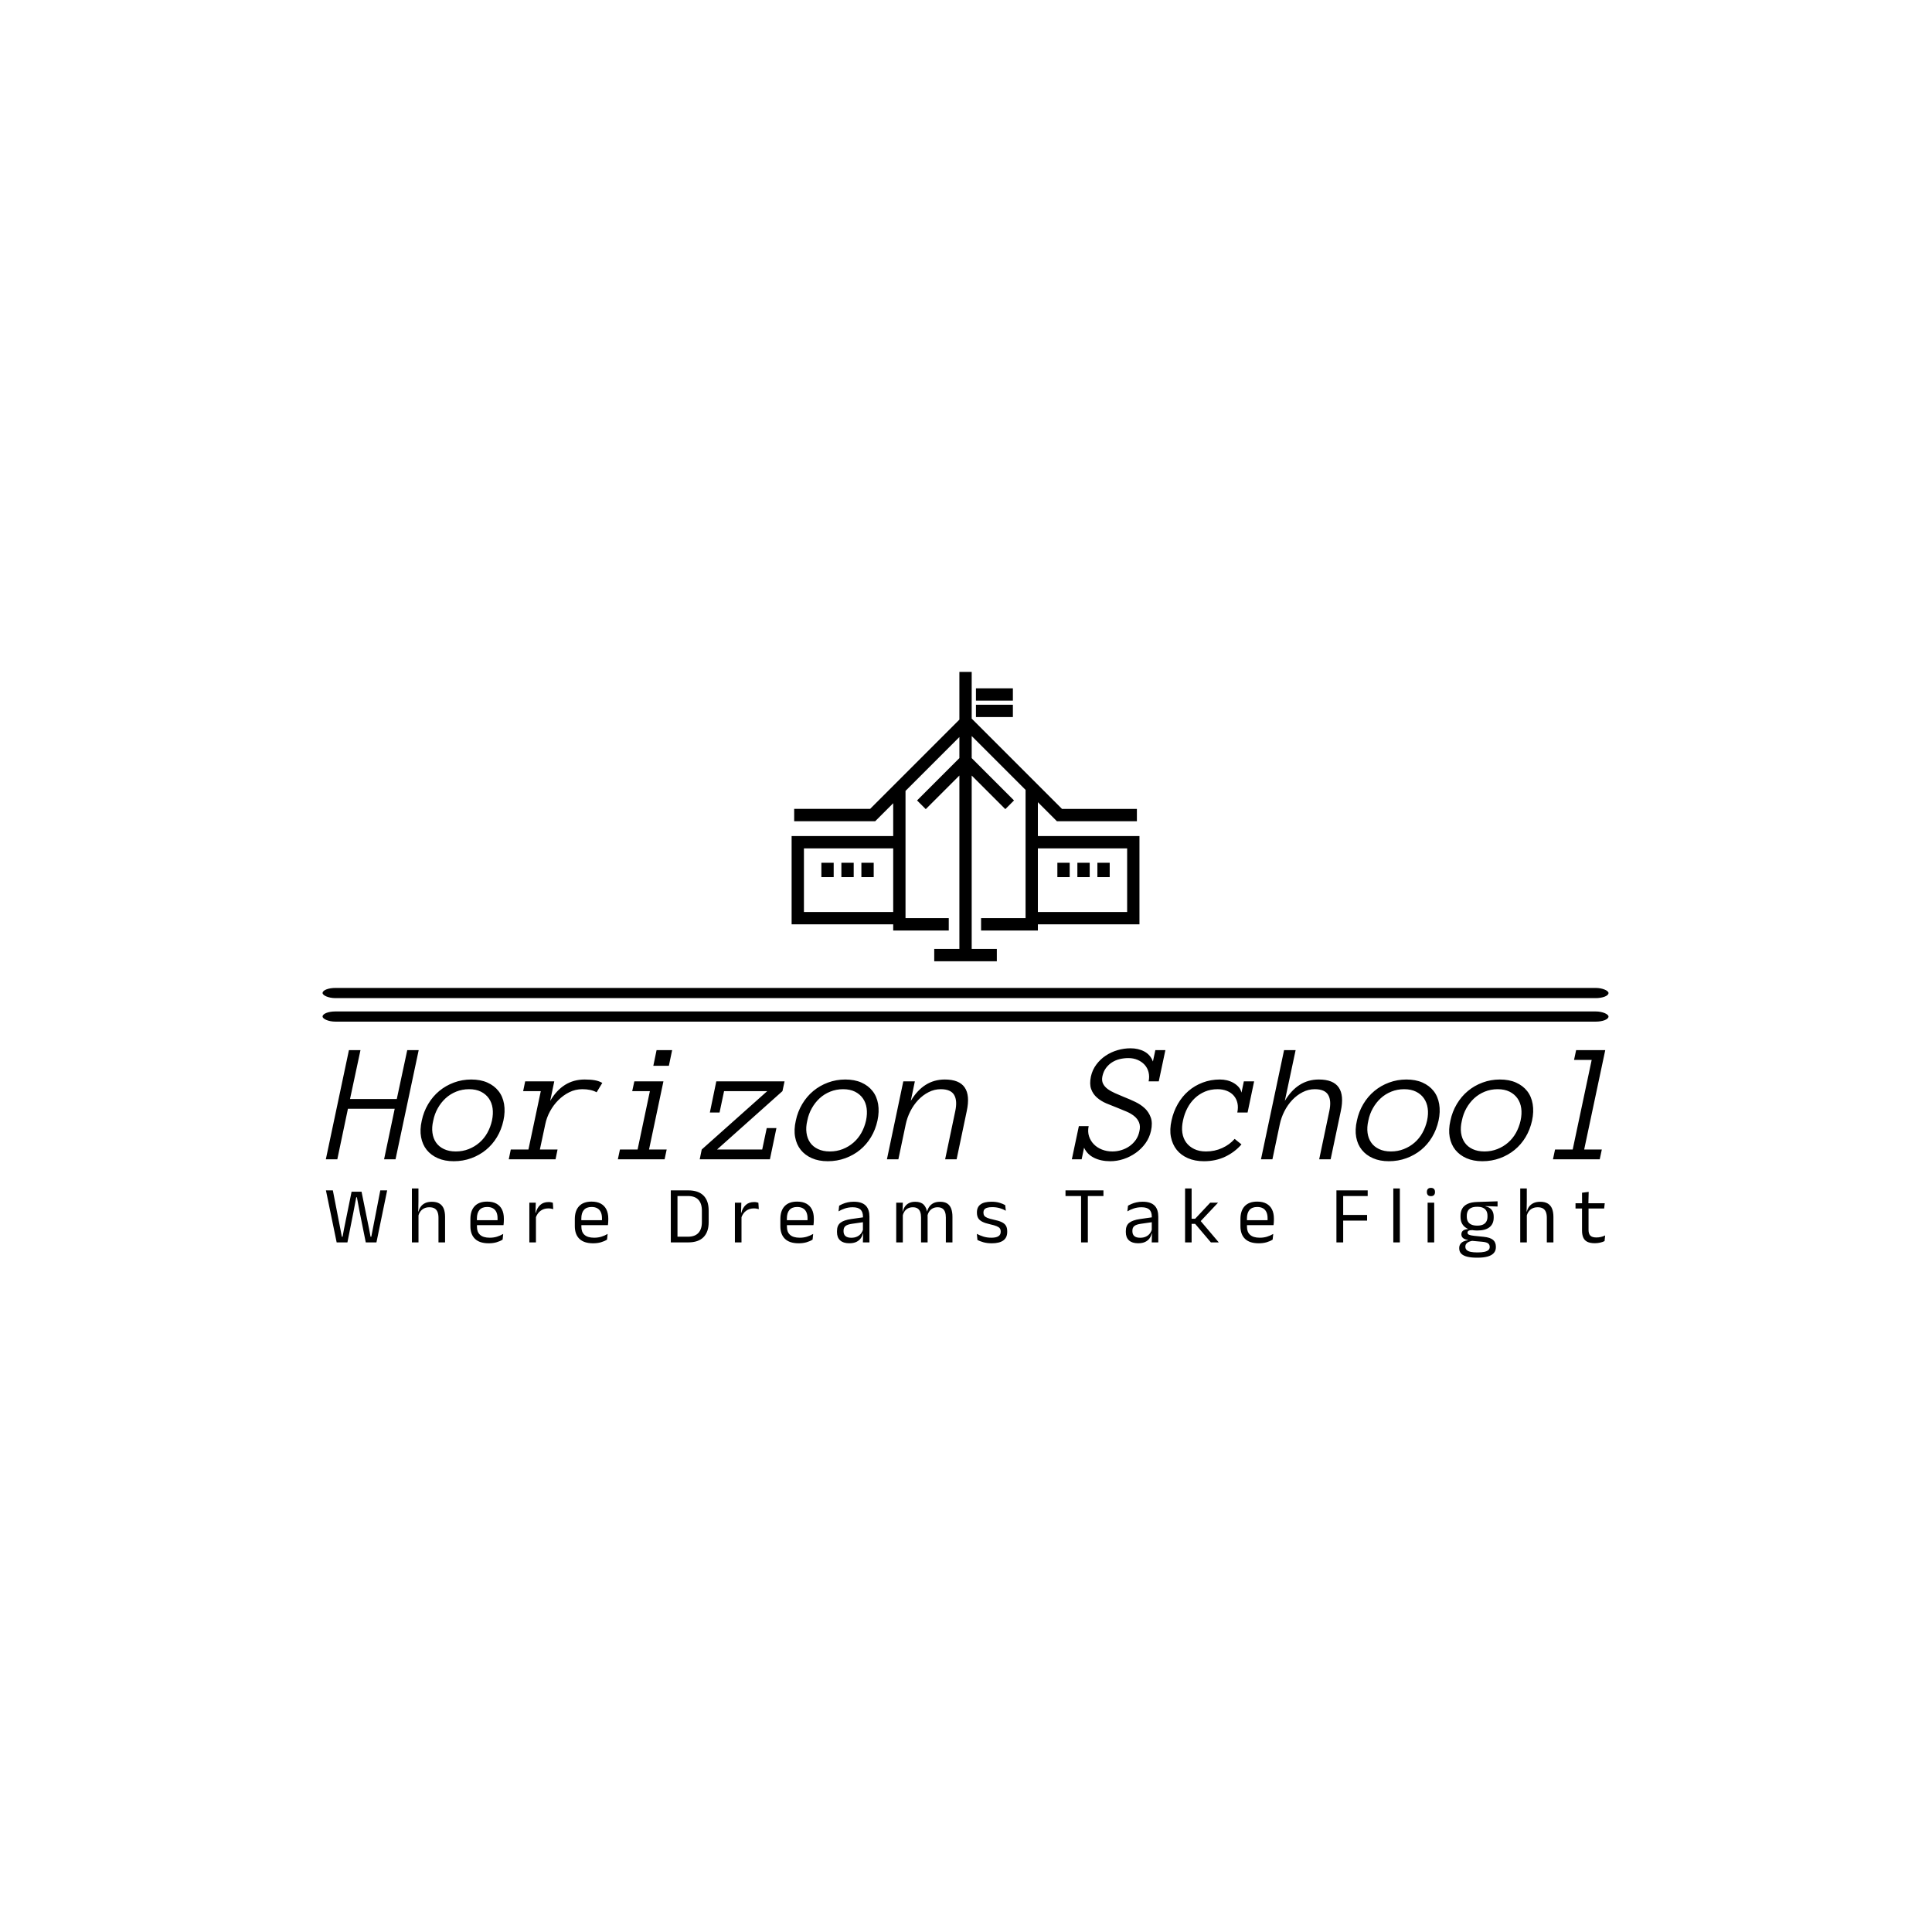 <svg xmlns="http://www.w3.org/2000/svg" version="1.1" xmlns:xlink="http://www.w3.org/1999/xlink" xmlns:svgjs="http://svgjs.dev/svgjs" width="1500" height="1500" viewBox="0 0 1500 1500"><rect width="1500" height="1500" fill="#ffffff"></rect><g transform="matrix(0.667,0,0,0.667,249.394,520.614)"><svg viewBox="0 0 396 181" data-background-color="#ffffff" preserveAspectRatio="xMidYMid meet" height="685" width="1500" xmlns="http://www.w3.org/2000/svg" xmlns:xlink="http://www.w3.org/1999/xlink"><g id="tight-bounds" transform="matrix(1,0,0,1,0.24,0.417)"><svg viewBox="0 0 395.52 180.165" height="180.165" width="395.52"><g><svg viewBox="0 0 397.498 181.066" height="180.165" width="395.52"><g><rect width="397.498" height="3.148" x="0" y="97.687" fill="#000000" opacity="1" stroke-width="0" stroke="transparent" fill-opacity="1" class="rect-yte-0" data-fill-palette-color="primary" rx="1%" id="yte-0" data-palette-color="#636365"></rect></g><g><rect width="397.498" height="3.148" x="0" y="104.955" fill="#000000" opacity="1" stroke-width="0" stroke="transparent" fill-opacity="1" class="rect-yte-1" data-fill-palette-color="primary" rx="1%" id="yte-1" data-palette-color="#636365"></rect></g><g transform="matrix(1,0,0,1,0.989,116.344)"><svg viewBox="0 0 395.52 64.722" height="64.722" width="395.52"><g id="textblocktransform"><svg viewBox="0 0 395.52 64.722" height="64.722" width="395.52" id="textblock"><g><svg viewBox="0 0 395.52 34.908" height="34.908" width="395.52"><g transform="matrix(1,0,0,1,0,0)"><svg width="395.52" viewBox="-1.2 -32.4 373.41 32.96" height="34.908" data-palette-color="#636365"><path d="M25.9-31.86L19.14 0 15.8 0 18.9-14.75 5.25-14.75 2.15 0-1.2 0 5.54-31.86 8.91-31.86 5.86-17.6 19.51-17.6 22.56-31.86 25.9-31.86ZM50.63-11.3L50.63-11.3Q50.05-8.64 48.74-6.47 47.43-4.3 45.54-2.75 43.65-1.2 41.25-0.32 38.84 0.56 36.13 0.56L36.13 0.56Q33.49 0.56 31.49-0.32 29.49-1.2 28.24-2.75 27-4.3 26.6-6.47 26.19-8.64 26.8-11.3L26.8-11.3Q27.34-13.89 28.67-16.13 30-18.36 31.89-19.93 33.79-21.51 36.19-22.4 38.6-23.29 41.23-23.29L41.23-23.29Q43.94-23.29 45.94-22.4 47.95-21.51 49.19-19.93 50.44-18.36 50.82-16.13 51.19-13.89 50.63-11.3ZM47.29-11.3L47.29-11.3Q47.7-13.26 47.47-14.9 47.24-16.55 46.36-17.8 45.48-19.04 44.04-19.75 42.6-20.46 40.6-20.46L40.6-20.46Q38.6-20.46 36.84-19.75 35.08-19.04 33.74-17.8 32.39-16.55 31.47-14.9 30.54-13.26 30.15-11.3L30.15-11.3Q29.68-9.35 29.92-7.7 30.15-6.05 30.99-4.86 31.83-3.66 33.29-2.98 34.74-2.29 36.74-2.29L36.74-2.29Q38.74-2.29 40.49-2.98 42.23-3.66 43.61-4.86 44.99-6.05 45.92-7.7 46.85-9.35 47.29-11.3ZM79.49-22.29L77.83-19.56Q76.19-20.46 73.68-20.46L73.68-20.46Q71.63-20.46 69.86-19.58 68.09-18.7 66.66-17.27 65.23-15.84 64.23-14 63.23-12.16 62.84-10.21L62.84-10.21 61.27-2.86 66.43-2.86 65.84 0 52.19 0 52.78-2.86 57.93-2.86 61.54-19.9 56.39-19.9 56.98-22.75 65.47-22.75 64.28-17.04Q67.94-23.29 74.34-23.29L74.34-23.29Q76.09-23.29 77.31-23.07 78.54-22.85 79.49-22.29L79.49-22.29ZM99.87-31.86L98.92-27.29 94.38-27.29 95.33-31.86 99.87-31.86ZM98.28-2.86L97.67 0 84.03 0 84.64-2.86 89.79-2.86 93.38-19.9 88.22-19.9 88.84-22.75 97.33-22.75 93.13-2.86 98.28-2.86ZM130.31-9.11L128.41 0 107.92 0 108.51-2.86 127.63-19.9 115.03-19.9 113.71-13.65 110.88-13.65 112.76-22.75 132.68-22.75 132.07-19.9 112.98-2.86 126.16-2.86 127.48-9.11 130.31-9.11ZM159.8-11.3L159.8-11.3Q159.22-8.64 157.91-6.47 156.6-4.3 154.71-2.75 152.82-1.2 150.41-0.32 148.01 0.56 145.3 0.56L145.3 0.56Q142.66 0.56 140.66-0.32 138.66-1.2 137.41-2.75 136.17-4.3 135.77-6.47 135.36-8.64 135.97-11.3L135.97-11.3Q136.51-13.89 137.84-16.13 139.17-18.36 141.06-19.93 142.96-21.51 145.36-22.4 147.77-23.29 150.4-23.29L150.4-23.29Q153.11-23.29 155.11-22.4 157.12-21.51 158.36-19.93 159.61-18.36 159.99-16.13 160.36-13.89 159.8-11.3ZM156.46-11.3L156.46-11.3Q156.87-13.26 156.64-14.9 156.41-16.55 155.53-17.8 154.65-19.04 153.21-19.75 151.77-20.46 149.77-20.46L149.77-20.46Q147.77-20.46 146.01-19.75 144.25-19.04 142.91-17.8 141.56-16.55 140.64-14.9 139.71-13.26 139.32-11.3L139.32-11.3Q138.85-9.35 139.09-7.7 139.32-6.05 140.16-4.86 141-3.66 142.46-2.98 143.91-2.29 145.91-2.29L145.91-2.29Q147.91-2.29 149.66-2.98 151.4-3.66 152.78-4.86 154.16-6.05 155.09-7.7 156.02-9.35 156.46-11.3ZM185.85-14.04L182.9 0 179.55 0 182.5-14.04Q183.16-17.09 182.19-18.77 181.21-20.46 178.26-20.46L178.26-20.46Q176.4-20.46 174.73-19.6 173.06-18.75 171.7-17.32 170.35-15.89 169.41-14.05 168.47-12.21 168.05-10.21L168.05-10.21 165.9 0 162.56 0 167.34-22.75 170.71-22.75 169.52-17.04Q173.25-23.29 179.45-23.29L179.45-23.29Q187.85-23.29 185.85-14.04L185.85-14.04ZM239.63-8.3L239.63-8.3Q239.19-6.3 238.02-4.68 236.85-3.05 235.2-1.88 233.55-0.71 231.62-0.07 229.69 0.56 227.74 0.56L227.74 0.56Q225.03 0.56 223.01-0.44 221-1.44 220.1-3.39L220.1-3.39 219.39 0 216.53 0 218.58-9.69 221.44-9.69Q221.1-8.06 221.55-6.7 222-5.35 222.97-4.37 223.93-3.39 225.33-2.84 226.74-2.29 228.35-2.29L228.35-2.29Q229.74-2.29 231.03-2.7 232.33-3.1 233.38-3.85 234.43-4.59 235.19-5.66 235.94-6.74 236.23-8.11L236.23-8.11Q236.6-9.64 236.15-10.74 235.7-11.84 234.72-12.62 233.74-13.4 232.44-13.95 231.13-14.5 229.79-15.04L229.79-15.04Q228.18-15.65 226.6-16.32 225.03-16.99 223.86-18.02 222.69-19.04 222.16-20.52 221.64-22 222.1-24.19L222.1-24.19Q222.54-26.15 223.69-27.67 224.83-29.2 226.41-30.25 227.98-31.3 229.86-31.85 231.74-32.4 233.65-32.4L233.65-32.4Q235.94-32.4 237.71-31.45 239.48-30.49 240.19-28.54L240.19-28.54 240.9-31.86 243.83-31.86 241.9-22.75 238.94-22.75Q239.24-24.19 238.91-25.45 238.58-26.71 237.76-27.6 236.94-28.49 235.72-29.02 234.5-29.54 233.04-29.54L233.04-29.54Q231.74-29.54 230.52-29.25 229.3-28.96 228.28-28.31 227.25-27.66 226.49-26.64 225.74-25.61 225.44-24.19L225.44-24.19Q225.2-22.95 225.64-22.07 226.08-21.19 226.98-20.52 227.89-19.85 229.14-19.3 230.4-18.75 231.74-18.19L231.74-18.19Q233.38-17.55 235.01-16.77 236.65-15.99 237.82-14.89 238.99-13.79 239.57-12.19 240.14-10.6 239.63-8.3ZM264.04-5.96L266.04-4.35Q264.09-2.1 261.31-0.77 258.52 0.56 255.08 0.56L255.08 0.56Q252.44 0.56 250.42-0.32 248.39-1.2 247.13-2.77 245.88-4.35 245.45-6.52 245.02-8.69 245.63-11.35L245.63-11.35Q246.19-13.94 247.46-16.15 248.73-18.36 250.55-19.93 252.37-21.51 254.73-22.4 257.08-23.29 259.74-23.29L259.74-23.29Q260.79-23.29 261.82-23.05 262.84-22.8 263.71-22.3 264.58-21.8 265.2-21.11 265.82-20.41 266.04-19.46L266.04-19.46 266.73-22.75 269.73-22.75 267.82-13.65 264.82-13.65Q265.14-15.16 264.86-16.41 264.58-17.65 263.81-18.55 263.04-19.46 261.81-19.96 260.57-20.46 259.08-20.46L259.08-20.46Q257.03-20.46 255.36-19.75 253.69-19.04 252.41-17.82 251.12-16.6 250.26-14.95 249.39-13.31 248.98-11.35L248.98-11.35Q248.54-9.4 248.78-7.75 249.03-6.1 249.9-4.91 250.78-3.71 252.24-3 253.69-2.29 255.69-2.29L255.69-2.29Q258.23-2.29 260.43-3.3 262.62-4.3 264.04-5.96L264.04-5.96ZM295.02-14.04L292.06 0 288.72 0 291.67-14.04Q292.33-17.09 291.36-18.77 290.38-20.46 287.43-20.46L287.43-20.46Q285.57-20.46 283.9-19.6 282.23-18.75 280.87-17.32 279.52-15.89 278.58-14.05 277.64-12.21 277.22-10.21L277.22-10.21 275.07 0 271.73 0 278.47-31.86 281.84-31.86 278.69-17.04Q282.42-23.29 288.62-23.29L288.62-23.29Q297.02-23.29 295.02-14.04L295.02-14.04ZM323.56-11.3L323.56-11.3Q322.97-8.64 321.66-6.47 320.36-4.3 318.47-2.75 316.57-1.2 314.17-0.32 311.76 0.56 309.05 0.56L309.05 0.56Q306.42 0.56 304.42-0.32 302.41-1.2 301.17-2.75 299.92-4.3 299.52-6.47 299.12-8.64 299.73-11.3L299.73-11.3Q300.27-13.89 301.6-16.13 302.93-18.36 304.82-19.93 306.71-21.51 309.12-22.4 311.52-23.29 314.16-23.29L314.16-23.29Q316.87-23.29 318.87-22.4 320.87-21.51 322.12-19.93 323.36-18.36 323.74-16.13 324.12-13.89 323.56-11.3ZM320.21-11.3L320.21-11.3Q320.63-13.26 320.39-14.9 320.16-16.55 319.28-17.8 318.41-19.04 316.96-19.75 315.52-20.46 313.52-20.46L313.52-20.46Q311.52-20.46 309.76-19.75 308-19.04 306.66-17.8 305.32-16.55 304.39-14.9 303.46-13.26 303.07-11.3L303.07-11.3Q302.61-9.35 302.84-7.7 303.07-6.05 303.92-4.86 304.76-3.66 306.21-2.98 307.66-2.29 309.66-2.29L309.66-2.29Q311.67-2.29 313.41-2.98 315.16-3.66 316.54-4.86 317.92-6.05 318.84-7.7 319.77-9.35 320.21-11.3ZM350.85-11.3L350.85-11.3Q350.26-8.64 348.96-6.47 347.65-4.3 345.76-2.75 343.87-1.2 341.46-0.32 339.06 0.56 336.35 0.56L336.35 0.56Q333.71 0.56 331.71-0.32 329.71-1.2 328.46-2.75 327.22-4.3 326.81-6.47 326.41-8.64 327.02-11.3L327.02-11.3Q327.56-13.89 328.89-16.13 330.22-18.36 332.11-19.93 334-21.51 336.41-22.4 338.81-23.29 341.45-23.29L341.45-23.29Q344.16-23.29 346.16-22.4 348.16-21.51 349.41-19.93 350.65-18.36 351.03-16.13 351.41-13.89 350.85-11.3ZM347.5-11.3L347.5-11.3Q347.92-13.26 347.69-14.9 347.46-16.55 346.58-17.8 345.7-19.04 344.26-19.75 342.82-20.46 340.81-20.46L340.81-20.46Q338.81-20.46 337.05-19.75 335.3-19.04 333.95-17.8 332.61-16.55 331.68-14.9 330.76-13.26 330.37-11.3L330.37-11.3Q329.9-9.35 330.13-7.7 330.37-6.05 331.21-4.86 332.05-3.66 333.5-2.98 334.96-2.29 336.96-2.29L336.96-2.29Q338.96-2.29 340.7-2.98 342.45-3.66 343.83-4.86 345.21-6.05 346.14-7.7 347.06-9.35 347.5-11.3ZM371.21-2.86L370.6 0 356.95 0 357.56-2.86 362.71-2.86 368.25-29 363.1-29 363.71-31.86 372.21-31.86 366.06-2.86 371.21-2.86Z" opacity="1" transform="matrix(1,0,0,1,0,0)" fill="#000000" class="wordmark-text-0" data-fill-palette-color="primary" id="text-0"></path></svg></g></svg></g><g transform="matrix(1,0,0,1,0,43.149)"><svg viewBox="0 0 395.52 21.573" height="21.573" width="395.52"><g transform="matrix(1,0,0,1,0,0)"><svg width="395.52" viewBox="1.63 -33.48 785.6 42.86" height="21.573" data-palette-color="#89939e"><path d="M18.48-18.38L14.83 0 8.22 0 1.63-31.95 5.88-31.95 10.53-8.08 11.4-3.48 11.85-3.48 12.7-8.08 17.38-31.13 23.5-31.13 28.18-8.08 29.03-3.48 29.48-3.48 30.38-8.08 35.02-31.95 39.23-31.95 32.65 0 26.1 0 22.4-18.38 20.65-27.7 20.25-27.7 18.48-18.38ZM74.8-15.63L74.8 0 70.75 0 70.75-15.18Q70.75-17.15 70.21-18.57 69.68-20 68.46-20.79 67.25-21.58 65.15-21.58L65.15-21.58Q63.23-21.58 61.83-20.85 60.43-20.13 59.56-18.89 58.7-17.65 58.35-16.07L58.35-16.07 57.45-18.95 58.5-18.95Q58.88-20.6 59.88-21.96 60.88-23.33 62.56-24.14 64.25-24.95 66.68-24.95L66.68-24.95Q69.58-24.95 71.36-23.85 73.15-22.75 73.98-20.69 74.8-18.63 74.8-15.63L74.8-15.63ZM58.48-17.85L58.48 0 54.43 0 54.43-33.13 58.45-33.13 58.45-25.18 58.33-18.18 58.48-17.85ZM101.58 0.55L101.58 0.55Q96 0.55 93.18-2.18 90.35-4.9 90.35-9.98L90.35-9.98 90.35-14.33Q90.35-19.48 92.98-22.26 95.6-25.05 100.65-25.05L100.65-25.05Q104.05-25.05 106.33-23.79 108.6-22.53 109.75-20.2 110.9-17.88 110.9-14.65L110.9-14.65 110.9-13.75Q110.9-12.95 110.84-12.15 110.78-11.35 110.68-10.58L110.68-10.58 106.95-10.58Q107-11.78 107.02-12.85 107.03-13.93 107.03-14.83L107.03-14.83Q107.03-17.05 106.32-18.59 105.6-20.13 104.19-20.94 102.78-21.75 100.65-21.75L100.65-21.75Q97.5-21.75 95.93-19.93 94.35-18.1 94.35-14.7L94.35-14.7 94.35-12.38 94.38-11.88 94.38-9.55Q94.38-8.03 94.83-6.8 95.28-5.58 96.24-4.69 97.2-3.8 98.69-3.34 100.18-2.88 102.23-2.88L102.23-2.88Q104.6-2.88 106.65-3.5 108.7-4.13 110.5-5.2L110.5-5.2 110.13-1.7Q108.5-0.68 106.35-0.06 104.2 0.55 101.58 0.55ZM109.83-13.63L109.83-10.58 92.48-10.58 92.48-13.63 109.83-13.63ZM130.4-14.93L130.4-14.93 129.48-18.05 130.48-18.1Q131.28-21.2 133.23-22.99 135.18-24.78 138.4-24.78L138.4-24.78Q139.2-24.78 139.84-24.65 140.48-24.53 140.98-24.35L140.98-24.35 141.23-20.43Q140.6-20.63 139.84-20.75 139.08-20.88 138.15-20.88L138.15-20.88Q135.4-20.88 133.37-19.35 131.33-17.82 130.4-14.93ZM130.6-16.9L130.6 0 126.55 0 126.55-24.4 130.5-24.4 130.3-17.2 130.6-16.9ZM165.71 0.55L165.71 0.55Q160.13 0.55 157.31-2.18 154.48-4.9 154.48-9.98L154.48-9.98 154.48-14.33Q154.48-19.48 157.11-22.26 159.73-25.05 164.78-25.05L164.78-25.05Q168.18-25.05 170.46-23.79 172.73-22.53 173.88-20.2 175.03-17.88 175.03-14.65L175.03-14.65 175.03-13.75Q175.03-12.95 174.97-12.15 174.91-11.35 174.81-10.58L174.81-10.58 171.08-10.58Q171.13-11.78 171.14-12.85 171.16-13.93 171.16-14.83L171.16-14.83Q171.16-17.05 170.44-18.59 169.73-20.13 168.32-20.94 166.91-21.75 164.78-21.75L164.78-21.75Q161.63-21.75 160.06-19.93 158.48-18.1 158.48-14.7L158.48-14.7 158.48-12.38 158.51-11.88 158.51-9.55Q158.51-8.03 158.96-6.8 159.41-5.58 160.37-4.69 161.33-3.8 162.82-3.34 164.31-2.88 166.36-2.88L166.36-2.88Q168.73-2.88 170.78-3.5 172.83-4.13 174.63-5.2L174.63-5.2 174.26-1.7Q172.63-0.68 170.48-0.06 168.33 0.55 165.71 0.55ZM173.96-13.63L173.96-10.58 156.61-10.58 156.61-13.63 173.96-13.63ZM224.13 0L224.13 0 216.23 0 216.23-3.5 223.98-3.5Q228.23-3.5 230.37-5.81 232.51-8.13 232.51-12.43L232.51-12.43 232.51-19.55Q232.51-23.88 230.37-26.18 228.23-28.48 223.98-28.48L223.98-28.48 216.21-28.48 216.21-31.95 224.13-31.95Q230.33-31.95 233.51-28.76 236.68-25.58 236.68-19.58L236.68-19.58 236.68-12.4Q236.68-6.43 233.51-3.21 230.33 0 224.13 0ZM217.53-31.95L217.53 0 213.43 0 213.43-31.95 217.53-31.95ZM256.64-14.93L256.64-14.93 255.71-18.05 256.71-18.1Q257.51-21.2 259.46-22.99 261.41-24.78 264.64-24.78L264.64-24.78Q265.44-24.78 266.07-24.65 266.71-24.53 267.21-24.35L267.21-24.35 267.46-20.43Q266.84-20.63 266.07-20.75 265.31-20.88 264.39-20.88L264.39-20.88Q261.64-20.88 259.6-19.35 257.56-17.82 256.64-14.93ZM256.84-16.9L256.84 0 252.79 0 252.79-24.4 256.74-24.4 256.54-17.2 256.84-16.9ZM291.94 0.55L291.94 0.55Q286.36 0.55 283.54-2.18 280.71-4.9 280.71-9.98L280.71-9.98 280.71-14.33Q280.71-19.48 283.34-22.26 285.96-25.05 291.01-25.05L291.01-25.05Q294.41-25.05 296.69-23.79 298.96-22.53 300.11-20.2 301.26-17.88 301.26-14.65L301.26-14.65 301.26-13.75Q301.26-12.95 301.2-12.15 301.14-11.35 301.04-10.58L301.04-10.58 297.31-10.58Q297.36-11.78 297.37-12.85 297.39-13.93 297.39-14.83L297.39-14.83Q297.39-17.05 296.67-18.59 295.96-20.13 294.55-20.94 293.14-21.75 291.01-21.75L291.01-21.75Q287.86-21.75 286.29-19.93 284.71-18.1 284.71-14.7L284.71-14.7 284.71-12.38 284.74-11.88 284.74-9.55Q284.74-8.03 285.19-6.8 285.64-5.58 286.6-4.69 287.56-3.8 289.05-3.34 290.54-2.88 292.59-2.88L292.59-2.88Q294.96-2.88 297.01-3.5 299.06-4.13 300.86-5.2L300.86-5.2 300.49-1.7Q298.86-0.68 296.71-0.06 294.56 0.55 291.94 0.55ZM300.19-13.63L300.19-10.58 282.84-10.58 282.84-13.63 300.19-13.63ZM335.41-15.8L335.41 0 331.39 0 331.56-5.93 331.41-6.55 331.41-14.33 331.44-15.75Q331.44-18.73 329.93-20.15 328.41-21.58 325.14-21.58L325.14-21.58Q322.51-21.58 320.33-20.83 318.14-20.08 316.44-19.07L316.44-19.07 316.81-22.53Q317.76-23.1 319.08-23.66 320.39-24.23 322.08-24.6 323.76-24.98 325.79-24.98L325.79-24.98Q328.41-24.98 330.25-24.34 332.09-23.7 333.23-22.5 334.36-21.3 334.89-19.6 335.41-17.9 335.41-15.8L335.41-15.8ZM322.99 0.53L322.99 0.53Q319.36 0.53 317.43-1.24 315.49-3 315.49-6.28L315.49-6.28 315.49-7Q315.49-10.38 317.58-12.04 319.66-13.7 324.21-14.35L324.21-14.35 331.94-15.45 332.16-12.5 324.71-11.43Q321.91-11.03 320.71-10.06 319.51-9.1 319.51-7.23L319.51-7.23 319.51-6.83Q319.51-4.9 320.7-3.88 321.89-2.85 324.26-2.85L324.26-2.85Q326.36-2.85 327.86-3.58 329.36-4.3 330.29-5.53 331.21-6.75 331.54-8.25L331.54-8.25 332.16-5.5 331.39-5.5Q331.04-3.9 330.08-2.53 329.11-1.15 327.39-0.31 325.66 0.53 322.99 0.53ZM386.39-15.73L386.39 0 382.34 0 382.34-15.28Q382.34-17.2 381.85-18.61 381.36-20.03 380.25-20.8 379.14-21.58 377.26-21.58L377.26-21.58Q375.49-21.58 374.19-20.85 372.89-20.13 372.09-18.91 371.29-17.7 370.96-16.15L370.96-16.15 370.34-19.03 370.84-19.03Q371.24-20.6 372.19-21.95 373.14-23.3 374.76-24.13 376.39-24.95 378.79-24.95L378.79-24.95Q381.51-24.95 383.18-23.88 384.84-22.8 385.61-20.74 386.39-18.68 386.39-15.73L386.39-15.73ZM355.91-18.3L355.91 0 351.86 0 351.86-24.4 355.91-24.4 355.74-18.55 355.91-18.3ZM371.14-15.85L371.14 0 367.11 0 367.11-15.28Q367.11-17.2 366.63-18.61 366.14-20.03 365.04-20.8 363.94-21.58 362.06-21.58L362.06-21.58Q360.26-21.58 358.96-20.85 357.66-20.13 356.86-18.89 356.06-17.65 355.74-16.07L355.74-16.07 354.99-18.95 355.89-18.95Q356.26-20.6 357.19-21.96 358.11-23.33 359.7-24.14 361.29-24.95 363.56-24.95L363.56-24.95Q366.94-24.95 368.7-23.2 370.46-21.45 370.91-18.1L370.91-18.1Q371.04-17.6 371.09-17.01 371.14-16.43 371.14-15.85L371.14-15.85ZM410.54 0.55L410.54 0.55Q407.59 0.55 405.39-0.09 403.19-0.73 401.74-1.48L401.74-1.48 401.37-5.23Q403.19-4.28 405.38-3.58 407.57-2.88 410.34-2.88L410.34-2.88Q413.17-2.88 414.59-3.78 416.02-4.67 416.02-6.45L416.02-6.45 416.02-6.73Q416.02-7.88 415.48-8.63 414.94-9.38 413.54-9.95 412.14-10.53 409.57-11.1L409.57-11.1Q406.49-11.78 404.72-12.69 402.94-13.6 402.18-14.95 401.42-16.3 401.42-18.25L401.42-18.25 401.42-18.48Q401.42-21.68 403.64-23.33 405.87-24.98 410.34-24.98L410.34-24.98Q413.22-24.98 415.33-24.33 417.44-23.68 418.79-22.88L418.79-22.88 419.17-19.45Q417.54-20.4 415.44-21.03 413.34-21.65 410.72-21.65L410.72-21.65Q408.82-21.65 407.64-21.26 406.47-20.88 405.94-20.16 405.42-19.45 405.42-18.45L405.42-18.45 405.42-18.25Q405.42-17.15 405.94-16.39 406.47-15.63 407.83-15.06 409.19-14.5 411.62-13.98L411.62-13.98Q414.74-13.35 416.58-12.48 418.42-11.6 419.22-10.26 420.02-8.93 420.02-6.83L420.02-6.83 420.02-6.4Q420.02-2.95 417.62-1.2 415.22 0.55 410.54 0.55ZM469.54-31.28L469.54 0 465.39 0 465.39-31.28 469.54-31.28ZM479.12-31.95L479.12-28.48 455.82-28.48 455.82-31.95 479.12-31.95ZM512.8-15.8L512.8 0 508.77 0 508.95-5.93 508.8-6.55 508.8-14.33 508.82-15.75Q508.82-18.73 507.31-20.15 505.8-21.58 502.52-21.58L502.52-21.58Q499.9-21.58 497.71-20.83 495.52-20.08 493.82-19.07L493.82-19.07 494.2-22.53Q495.15-23.1 496.46-23.66 497.77-24.23 499.46-24.6 501.15-24.98 503.17-24.98L503.17-24.98Q505.8-24.98 507.63-24.34 509.47-23.7 510.61-22.5 511.75-21.3 512.27-19.6 512.8-17.9 512.8-15.8L512.8-15.8ZM500.37 0.53L500.37 0.53Q496.75 0.53 494.81-1.24 492.87-3 492.87-6.28L492.87-6.28 492.87-7Q492.87-10.38 494.96-12.04 497.05-13.7 501.6-14.35L501.6-14.35 509.32-15.45 509.55-12.5 502.1-11.43Q499.3-11.03 498.1-10.06 496.9-9.1 496.9-7.23L496.9-7.23 496.9-6.83Q496.9-4.9 498.08-3.88 499.27-2.85 501.65-2.85L501.65-2.85Q503.75-2.85 505.25-3.58 506.75-4.3 507.67-5.53 508.6-6.75 508.92-8.25L508.92-8.25 509.55-5.5 508.77-5.5Q508.42-3.9 507.46-2.53 506.5-1.15 504.77-0.31 503.05 0.53 500.37 0.53ZM538.42-13.6L549.95 0 545.1 0 535.45-11.38 532.87-11.38 532.87-14.53 535.45-14.53 544.7-24.4 549.5-24.4 538.42-12.63 538.42-13.6ZM533.27-33.13L533.27 0 529.25 0 529.25-33.13 533.27-33.13ZM574.47 0.55L574.47 0.55Q568.9 0.55 566.07-2.18 563.25-4.9 563.25-9.98L563.25-9.98 563.25-14.33Q563.25-19.48 565.87-22.26 568.5-25.05 573.55-25.05L573.55-25.05Q576.95-25.05 579.22-23.79 581.5-22.53 582.65-20.2 583.8-17.88 583.8-14.65L583.8-14.65 583.8-13.75Q583.8-12.95 583.74-12.15 583.67-11.35 583.57-10.58L583.57-10.58 579.85-10.58Q579.9-11.78 579.91-12.85 579.92-13.93 579.92-14.83L579.92-14.83Q579.92-17.05 579.21-18.59 578.5-20.13 577.09-20.94 575.67-21.75 573.55-21.75L573.55-21.75Q570.4-21.75 568.82-19.93 567.25-18.1 567.25-14.7L567.25-14.7 567.25-12.38 567.27-11.88 567.27-9.55Q567.27-8.03 567.72-6.8 568.17-5.58 569.14-4.69 570.1-3.8 571.59-3.34 573.07-2.88 575.12-2.88L575.12-2.88Q577.5-2.88 579.55-3.5 581.6-4.13 583.4-5.2L583.4-5.2 583.02-1.7Q581.4-0.68 579.25-0.06 577.1 0.55 574.47 0.55ZM582.72-13.63L582.72-10.58 565.37-10.58 565.37-13.63 582.72-13.63ZM626.35-31.95L626.35 0 622.2 0 622.2-31.95 626.35-31.95ZM641.03-16.85L641.03-13.38 624.55-13.38 624.55-16.85 641.03-16.85ZM641.4-31.95L641.4-28.48 623.4-28.48 623.4-31.95 641.4-31.95ZM661.15-33.13L661.15 0 657.13 0 657.13-33.13 661.15-33.13ZM682.25-24.4L682.25 0 678.2 0 678.2-24.4 682.25-24.4ZM680.23-28.4L680.23-28.4Q678.98-28.4 678.37-29.06 677.75-29.73 677.75-30.88L677.75-30.88 677.75-31Q677.75-32.18 678.37-32.83 678.98-33.48 680.23-33.48L680.23-33.48Q681.48-33.48 682.1-32.83 682.73-32.18 682.73-31L682.73-31 682.73-30.88Q682.73-29.7 682.1-29.05 681.48-28.4 680.23-28.4ZM708.71-7.3L708.71-7.3Q703.73-7.3 701.07-9.47 698.41-11.65 698.41-15.7L698.41-15.7 698.41-16.32Q698.41-18.85 699.44-20.73 700.48-22.6 702.76-23.66 705.03-24.73 708.71-24.83L708.71-24.83 721.16-25.23 721.16-22.03 713.81-22.28 713.78-22.1Q715.51-21.75 716.61-20.9 717.71-20.05 718.24-18.78 718.78-17.5 718.78-15.8L718.78-15.8 718.78-15.25Q718.78-11.38 716.23-9.34 713.68-7.3 708.71-7.3ZM708.53 6.15L708.53 6.15 709.11 6.15Q711.36 6.15 712.97 5.81 714.58 5.48 715.46 4.75 716.33 4.03 716.33 2.83L716.33 2.83 716.33 2.73Q716.33 1.33 715.32 0.59 714.31-0.15 711.86-0.38L711.86-0.38 704.96-1 706.11-1.05Q704.71-0.85 703.64-0.4 702.58 0.05 701.98 0.79 701.38 1.53 701.38 2.63L701.38 2.63 701.38 2.68Q701.38 3.95 702.26 4.73 703.13 5.5 704.73 5.83 706.33 6.15 708.53 6.15ZM709.03 9.38L709.03 9.38 708.31 9.38Q705.01 9.38 702.62 8.81 700.23 8.25 698.92 6.99 697.61 5.73 697.61 3.6L697.61 3.6 697.61 3.5Q697.61 2 698.32 1 699.03 0 700.24-0.58 701.46-1.15 702.96-1.35L702.96-1.35 702.93-1.5Q700.88-1.85 699.91-2.71 698.93-3.58 698.93-4.95L698.93-4.95 698.93-4.98Q698.93-5.93 699.37-6.6 699.81-7.28 700.69-7.68 701.58-8.08 702.96-8.18L702.96-8.18 702.96-8.68 707.61-7.5 705.71-7.55Q704.01-7.53 703.36-7.14 702.71-6.75 702.71-5.98L702.71-5.98 702.71-5.95Q702.71-5.13 703.63-4.7 704.56-4.28 706.78-4.03L706.78-4.03 712.71-3.43Q716.58-3.03 718.36-1.56 720.13-0.1 720.13 2.75L720.13 2.75 720.13 2.88Q720.13 5.15 718.78 6.6 717.43 8.05 714.96 8.71 712.48 9.38 709.03 9.38ZM708.66-10.3L708.66-10.3Q710.76-10.3 712.14-10.91 713.53-11.53 714.24-12.76 714.96-14 714.96-15.8L714.96-15.8 714.96-16.4Q714.96-18.15 714.27-19.38 713.58-20.6 712.21-21.24 710.83-21.88 708.76-21.88L708.76-21.88 708.61-21.88Q706.36-21.88 704.94-21.19 703.53-20.5 702.89-19.26 702.26-18.03 702.26-16.38L702.26-16.38 702.26-15.8Q702.26-14 702.97-12.78 703.68-11.55 705.11-10.93 706.53-10.3 708.66-10.3ZM755.46-15.63L755.46 0 751.41 0 751.41-15.18Q751.41-17.15 750.87-18.57 750.33-20 749.12-20.79 747.91-21.58 745.81-21.58L745.81-21.58Q743.88-21.58 742.48-20.85 741.08-20.13 740.22-18.89 739.36-17.65 739.01-16.07L739.01-16.07 738.11-18.95 739.16-18.95Q739.53-20.6 740.53-21.96 741.53-23.33 743.22-24.14 744.91-24.95 747.33-24.95L747.33-24.95Q750.23-24.95 752.02-23.85 753.81-22.75 754.63-20.69 755.46-18.63 755.46-15.63L755.46-15.63ZM739.13-17.85L739.13 0 735.08 0 735.08-33.13 739.11-33.13 739.11-25.18 738.98-18.18 739.13-17.85ZM780.86 0.5L780.86 0.5Q778.03 0.5 776.31-0.35 774.58-1.2 773.81-2.93 773.03-4.65 773.03-7.23L773.03-7.23 773.03-22.63 777.03-22.63 777.03-7.7Q777.03-5.3 778.13-4.16 779.23-3.03 781.83-3.03L781.83-3.03Q783.31-3.03 784.67-3.35 786.03-3.68 787.23-4.28L787.23-4.28 786.86-0.8Q785.68-0.2 784.11 0.15 782.53 0.5 780.86 0.5ZM786.98-24.05L786.61-20.8 769.03-20.8 769.03-24.05 786.98-24.05ZM777.11-31.03L776.93-23.65 773.06-23.65 773.03-30.5 777.11-31.03Z" opacity="1" transform="matrix(1,0,0,1,0,0)" fill="#000000" class="slogan-text-1" data-fill-palette-color="secondary" id="text-1"></path></svg></g></svg></g></svg></g></svg></g><g transform="matrix(1,0,0,1,144.988,0)"><svg viewBox="0 0 107.521 89.446" height="89.446" width="107.521"><g><svg xmlns="http://www.w3.org/2000/svg" xmlns:xlink="http://www.w3.org/1999/xlink" version="1.1" x="0" y="0" viewBox="0.93 12.662 97.774 81.337" enable-background="new 0 0 100 100" xml:space="preserve" height="89.446" width="107.521" class="icon-icon-0" data-fill-palette-color="accent" id="icon-0"><g fill="#89939e" data-fill-palette-color="accent"><rect x="75.63" y="66.311" fill="#000000" width="3.463" height="4.036" data-fill-palette-color="accent"></rect><rect x="81.253" y="66.311" fill="#000000" width="3.464" height="4.036" data-fill-palette-color="accent"></rect><rect x="86.878" y="66.311" fill="#000000" width="3.461" height="4.036" data-fill-palette-color="accent"></rect><rect x="9.295" y="66.311" fill="#000000" width="3.458" height="4.036" data-fill-palette-color="accent"></rect><rect x="14.918" y="66.311" fill="#000000" width="3.461" height="4.036" data-fill-palette-color="accent"></rect><rect x="20.541" y="66.311" fill="#000000" width="3.462" height="4.036" data-fill-palette-color="accent"></rect><path fill="#000000" d="M70.149 58.81V49.285L75.495 54.63H97.982V51.167H76.927L51.547 25.788V12.662H48.087V26.073L22.995 51.166H1.649V54.629H24.426L29.484 49.572V58.81H0.93V83.614H29.485V85.346H45.102V81.881H32.945V46.11L48.087 30.967V36.892L36.189 48.789 38.637 51.236 48.087 41.787V90.538H41.018V93.999H58.613V90.538H51.547V41.788L60.998 51.236 63.442 48.789 51.547 36.894V30.682L66.69 45.824V81.881H54.186V85.346H70.15V83.614H98.704V58.81zM29.484 80.153H4.39V62.271H29.484zM95.241 80.153H70.149V62.271H95.241z" data-fill-palette-color="accent"></path></g><g fill="#89939e" data-fill-palette-color="accent"><rect x="52.744" y="17.276" fill="#000000" width="10.381" height="3.462" data-fill-palette-color="accent"></rect></g><g fill="#89939e" data-fill-palette-color="accent"><rect x="52.744" y="21.891" fill="#000000" width="10.381" height="3.462" data-fill-palette-color="accent"></rect></g></svg></g></svg></g><g></g></svg></g><defs></defs></svg><rect width="395.52" height="180.165" fill="none" stroke="none" visibility="hidden"></rect></g></svg></g></svg>